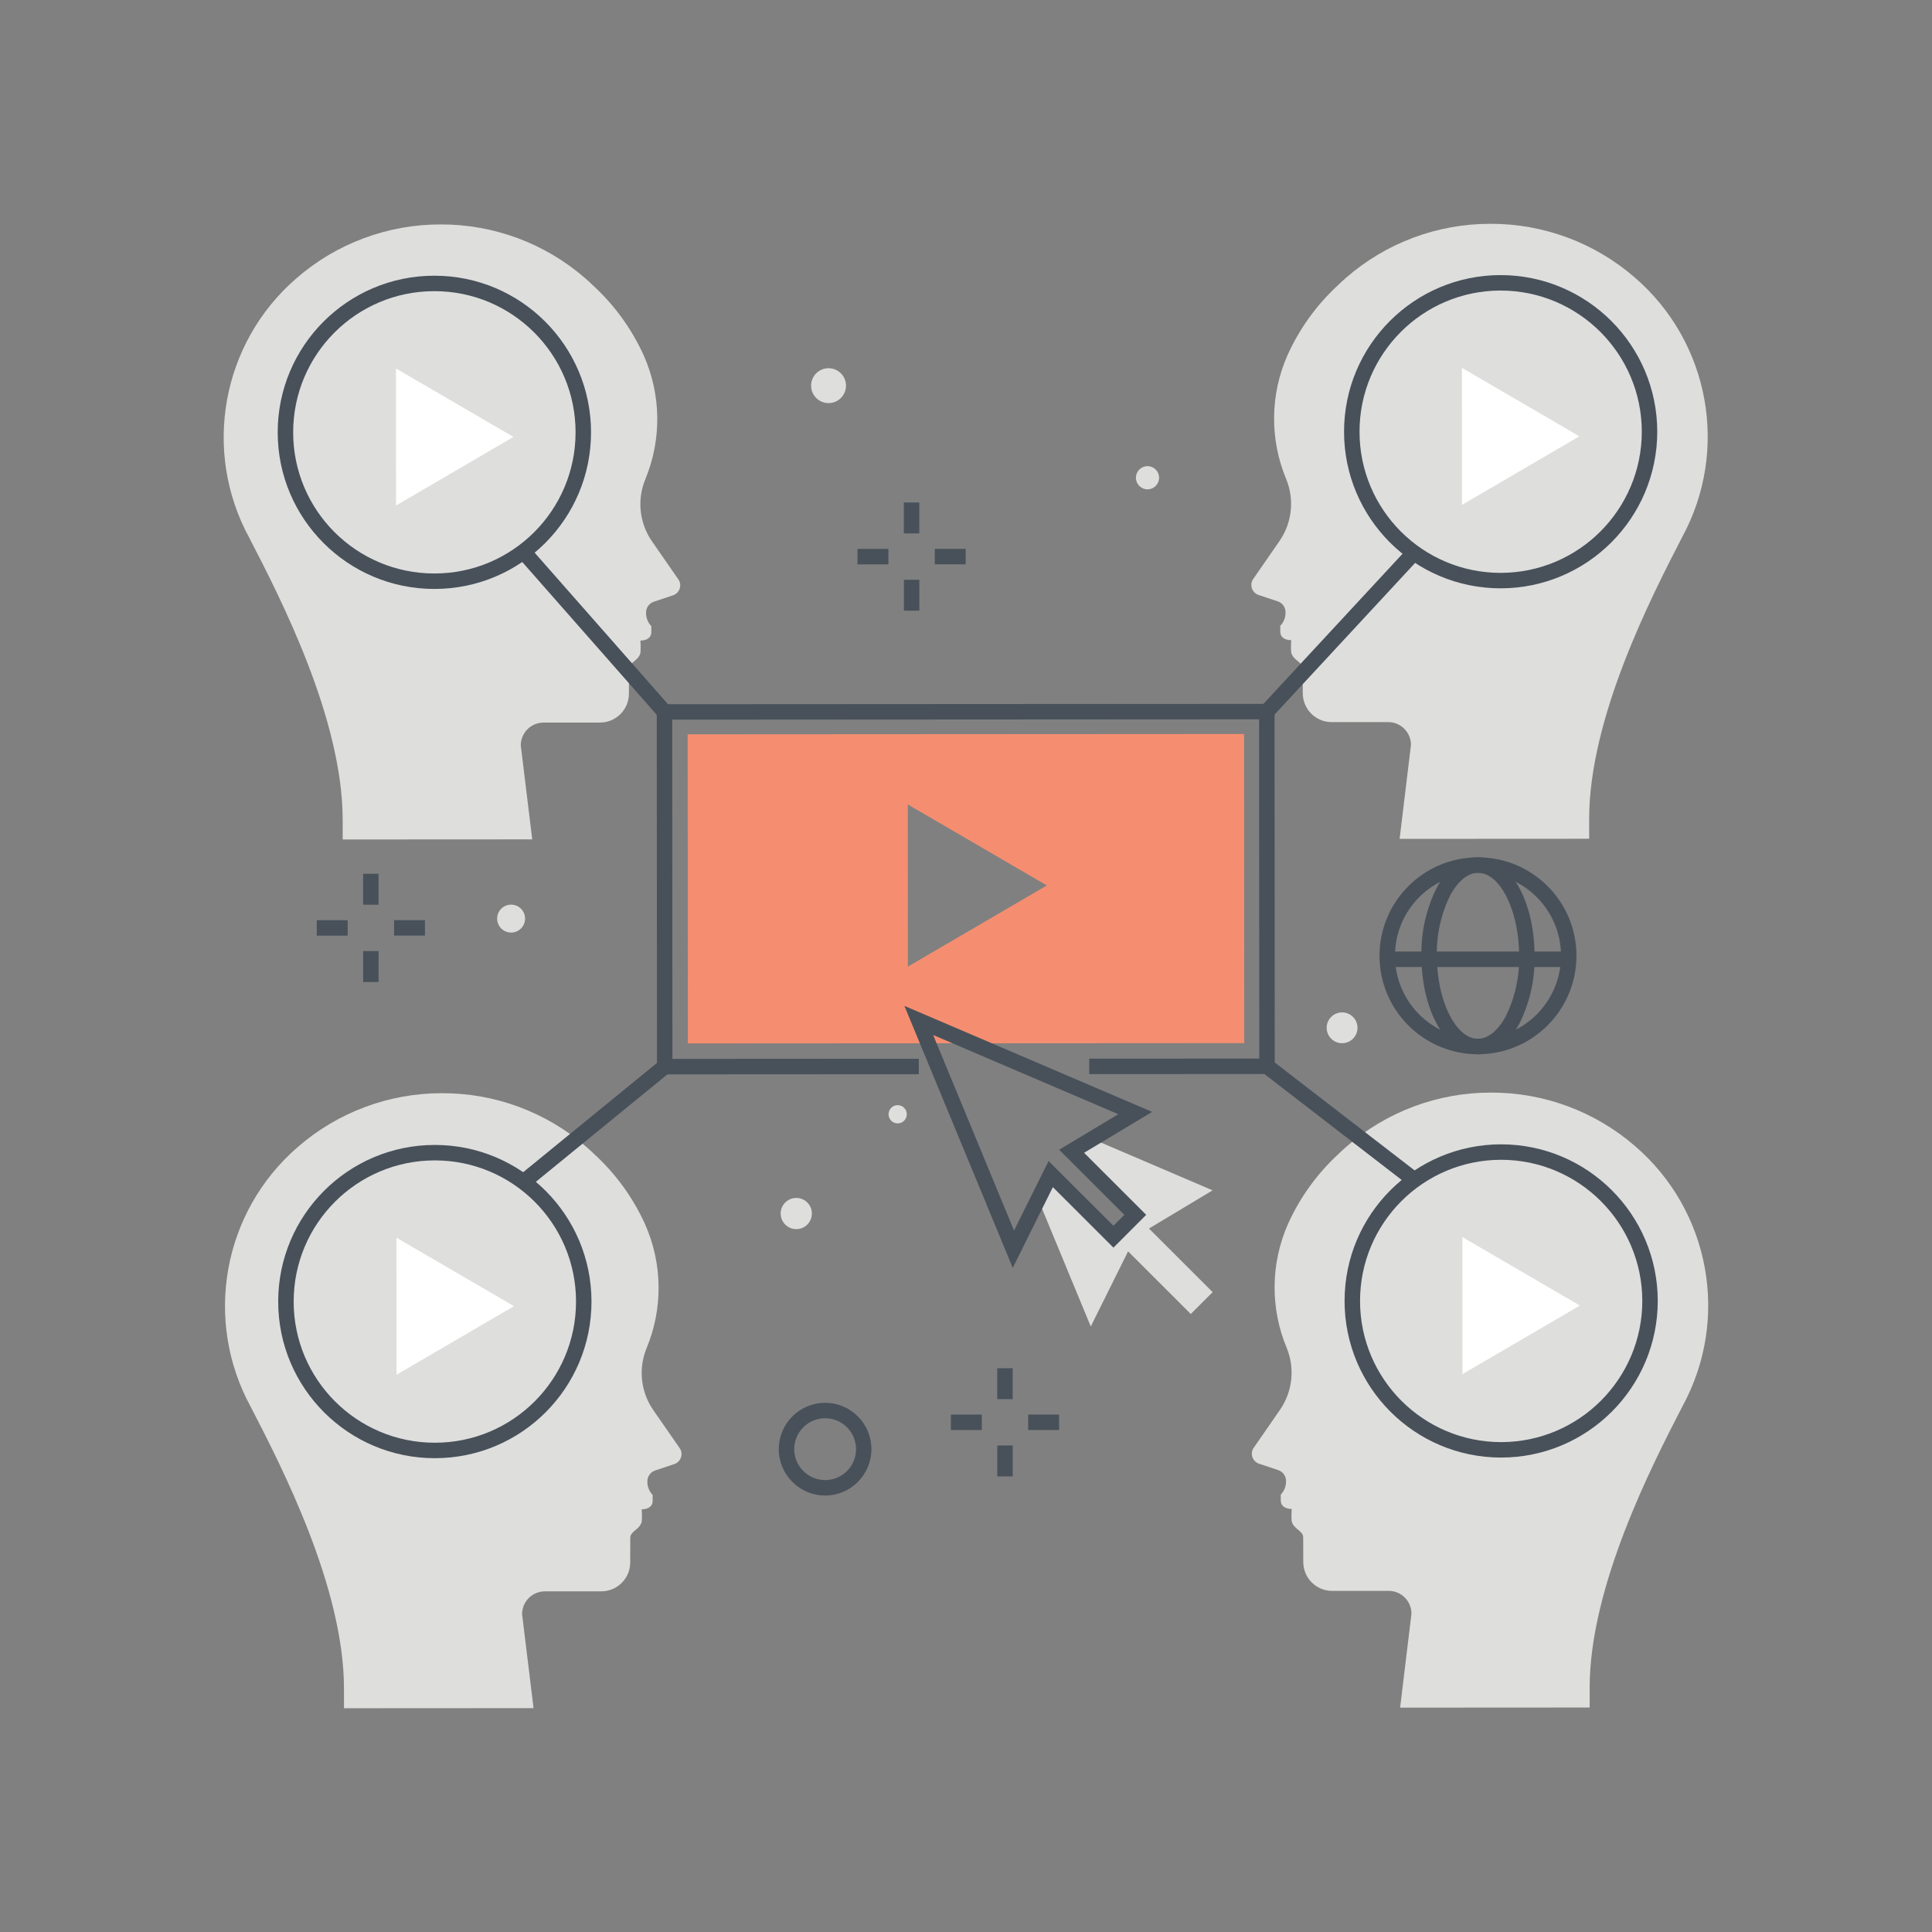 <svg xmlns="http://www.w3.org/2000/svg" width="250" height="250" viewBox="0 0 250 250">
  <rect x="0" y="0" width="250" height="250" fill="#808080" stroke="none"/>
  <g fill="none" fill-rule="evenodd">
    <path fill="#DEDEDD" d="M44.343,108.628 L44.342,106.081 C44.33,92.982 36.294,77.401 32.269,69.617 C26.134,58.376 28.672,44.379 38.362,36.007 C43.537,31.503 50.168,29.029 57.028,29.041 C63.888,29.021 70.523,31.488 75.702,35.985 C76.063,36.298 76.411,36.621 76.753,36.949 C76.423,36.645 76.09,36.344 75.743,36.052 C76.09,36.344 76.423,36.645 76.753,36.949 C79.517,39.489 81.742,42.559 83.293,45.978 C85.565,51.076 85.639,56.885 83.496,62.039 C82.413,64.679 82.736,67.687 84.357,70.035 L87.707,74.867 C88.189,75.445 88.111,76.303 87.534,76.785 C87.403,76.894 87.254,76.978 87.092,77.031 L84.608,77.861 C84.006,78.062 83.6,78.626 83.6,79.261 C83.582,79.918 83.827,80.555 84.282,81.029 L84.283,81.795 C84.283,82.537 83.663,82.88 82.864,82.891 C82.91,83.43 82.912,83.971 82.871,84.51 C82.57,85.551 81.39,85.702 81.387,86.576 C81.385,87.213 81.383,88.768 81.381,89.762 C81.377,91.824 79.707,93.495 77.645,93.499 L70.337,93.503 C68.707,93.504 67.387,94.826 67.388,96.455 L68.871,108.614 L44.343,108.628"/>
    <path fill="#48515A" d="M56.208,37.676 L56.197,37.676 C46.109,37.678 37.933,45.858 37.935,55.947 C37.938,66.035 46.118,74.211 56.206,74.209 L56.217,74.209 C66.305,74.207 74.481,66.026 74.479,55.938 C74.477,45.85 66.296,37.673 56.208,37.676 Z M56.206,76.209 C45.013,76.212 35.937,67.141 35.934,55.948 C35.931,44.755 45.002,35.679 56.195,35.676 L56.208,35.676 C67.401,35.673 76.477,44.744 76.48,55.937 C76.483,67.13 67.412,76.206 56.219,76.209 L56.206,76.209 Z"/>
    <path fill="#DEDEDD" d="M44.513,221.046 L44.512,218.5 C44.5,205.401 36.464,189.819 32.438,182.035 C26.304,170.794 28.842,156.797 38.532,148.425 C43.707,143.922 50.338,141.447 57.198,141.459 C64.058,141.439 70.693,143.906 75.872,148.404 C76.233,148.716 76.581,149.039 76.923,149.368 C76.593,149.064 76.26,148.762 75.913,148.47 C76.26,148.762 76.593,149.064 76.923,149.368 C79.687,151.907 81.912,154.978 83.462,158.396 C85.735,163.494 85.809,169.303 83.666,174.458 C82.583,177.097 82.906,180.105 84.527,182.454 L87.877,187.285 C88.359,187.863 88.281,188.722 87.704,189.204 C87.573,189.313 87.424,189.396 87.262,189.45 L84.778,190.279 C84.176,190.481 83.77,191.044 83.77,191.68 C83.752,192.336 83.997,192.973 84.452,193.447 L84.452,194.213 C84.453,194.956 83.833,195.298 83.034,195.309 C83.08,195.848 83.082,196.389 83.041,196.928 C82.74,197.97 81.56,198.12 81.557,198.994 C81.555,199.632 81.553,201.186 81.551,202.18 C81.547,204.242 79.877,205.913 77.815,205.917 L70.507,205.921 C68.877,205.922 67.557,207.244 67.558,208.873 L69.041,221.032 L44.513,221.046"/>
    <path fill="#48515A" d="M56.272,150.155 L56.262,150.155 C46.173,150.158 37.997,158.338 38,168.426 C38.002,178.515 46.182,186.691 56.271,186.689 L56.281,186.689 C66.369,186.684 74.542,178.503 74.538,168.416 C74.538,168.414 74.538,168.413 74.538,168.411 C74.532,158.327 66.356,150.156 56.272,150.155 Z M56.27,188.689 C45.078,188.691 36.001,179.62 35.998,168.427 C35.996,157.234 45.067,148.158 56.26,148.155 L56.272,148.155 C67.46,148.156 76.532,157.222 76.538,168.41 C76.545,179.603 67.477,188.682 56.284,188.689 C56.284,188.689 56.284,188.689 56.283,188.689 L56.27,188.689 Z"/>
    <path fill="#DEDEDD" d="M205.638,108.535 L205.636,105.987 C205.633,92.888 213.651,77.297 217.668,69.509 C223.789,58.261 221.235,44.266 211.536,35.905 C206.356,31.408 199.721,28.941 192.862,28.961 L192.861,28.961 C186.002,28.949 179.37,31.424 174.195,35.927 C173.835,36.24 173.487,36.564 173.146,36.892 C173.475,36.588 173.808,36.286 174.155,35.993 C173.808,36.286 173.475,36.588 173.146,36.892 C170.384,39.435 168.164,42.508 166.617,45.928 C164.35,51.029 164.283,56.838 166.431,61.99 C167.518,64.628 167.198,67.637 165.58,69.987 L162.235,74.822 C161.754,75.4 161.833,76.259 162.411,76.741 C162.541,76.849 162.691,76.932 162.852,76.986 L165.338,77.813 C165.94,78.013 166.347,78.577 166.347,79.212 C166.367,79.869 166.122,80.506 165.667,80.98 L165.668,81.746 C165.668,82.489 166.288,82.83 167.087,82.841 C167.043,83.38 167.041,83.921 167.082,84.46 C167.385,85.501 168.565,85.65 168.569,86.524 C168.572,87.161 168.575,88.716 168.579,89.71 C168.585,91.772 170.257,93.441 172.319,93.443 L179.627,93.439 C181.257,93.438 182.578,94.758 182.579,96.387 L181.11,108.549 L205.638,108.535"/>
    <path fill="#48515A" d="M194.182,37.596 L194.172,37.596 C184.083,37.605 175.912,45.79 175.921,55.879 C175.929,65.959 184.102,74.127 194.182,74.13 L194.192,74.13 C204.276,74.113 212.444,65.936 212.449,55.853 C212.431,45.773 204.261,37.608 194.182,37.596 Z M194.182,76.13 C182.989,76.127 173.917,67.051 173.92,55.858 C173.922,44.673 182.985,35.605 194.17,35.596 L194.182,35.596 C205.365,35.609 214.43,44.668 214.449,55.852 C214.443,67.039 205.382,76.111 194.194,76.13 L194.182,76.13 Z"/>
    <path fill="#DEDEDD" d="M205.702,220.954 L205.701,218.407 C205.698,205.308 213.715,189.717 217.732,181.929 C223.854,170.681 221.3,156.687 211.6,148.326 C206.42,143.828 199.786,141.361 192.926,141.381 C186.066,141.369 179.435,143.844 174.26,148.347 C173.899,148.66 173.552,148.984 173.211,149.313 C173.54,149.008 173.872,148.706 174.219,148.413 C173.872,148.706 173.54,149.008 173.211,149.313 C170.449,151.855 168.228,154.928 166.681,158.348 C164.415,163.449 164.348,169.258 166.496,174.41 C167.583,177.048 167.262,180.057 165.644,182.407 L162.3,187.242 C161.819,187.821 161.897,188.68 162.475,189.161 C162.606,189.269 162.756,189.353 162.917,189.406 L165.402,190.233 C166.005,190.434 166.411,190.997 166.412,191.632 C166.431,192.289 166.186,192.926 165.732,193.4 L165.732,194.166 C165.733,194.909 166.353,195.25 167.152,195.261 C167.107,195.8 167.105,196.341 167.147,196.88 C167.449,197.921 168.63,198.07 168.633,198.944 C168.636,199.581 168.64,201.136 168.643,202.13 C168.649,204.192 170.322,205.861 172.384,205.863 L179.692,205.859 C181.321,205.858 182.643,207.178 182.643,208.807 L181.175,220.968 L205.702,220.954"/>
    <path fill="#48515A" d="M194.246,150.076 L194.236,150.076 C184.148,150.087 175.979,158.275 175.99,168.364 C176.002,178.439 184.17,186.603 194.246,186.609 L194.257,186.609 C204.341,186.592 212.508,178.416 212.514,168.332 C212.495,158.253 204.326,150.088 194.246,150.076 Z M194.246,188.609 C183.053,188.605 173.983,179.528 173.987,168.335 C173.991,157.152 183.052,148.086 194.234,148.076 L194.246,148.076 C205.43,148.088 214.494,157.148 214.514,168.331 C214.507,179.519 205.446,188.59 194.259,188.609 L194.246,188.609 Z"/>
    <path fill="#F58E70" d="M117.479,125.08 L117.467,104.096 L135.461,114.578 L117.479,125.08 Z M88.983,95.021 L89.006,135.021 L161.006,134.979 L160.983,94.979 L88.983,95.021 Z"/>
    <polyline fill="#FFF" points="51.237 47.679 51.247 65.411 66.443 56.537 51.237 47.679"/>
    <polyline fill="#FFF" points="189.168 47.6 189.178 65.332 204.373 56.458 189.168 47.6"/>
    <polyline fill="#48515A" points="85.013 139.022 84.984 91.124 164.924 91.078 164.952 138.977 140.946 138.99 140.944 136.99 162.95 136.978 162.926 93.079 86.986 93.123 87.011 137.021 118.892 137.003 118.894 139.003 85.013 139.022"/>
    <polyline fill="#48515A" points="67.333 151.981 85.377 137.245 86.643 138.795 68.598 153.531 67.333 151.981"/>
    <polyline fill="#48515A" points="163.34 138.769 164.562 137.185 183.627 151.896 182.405 153.48 163.34 138.769"/>
    <polyline fill="#48515A" points="67.166 72.254 68.668 70.932 86.736 91.462 85.234 92.784 67.166 72.254"/>
    <polyline fill="#48515A" points="163.191 91.398 182.237 70.848 183.704 72.207 164.658 92.758 163.191 91.398"/>
    <polyline fill="#FFF" points="51.302 160.158 51.312 177.891 66.507 169.017 51.302 160.158"/>
    <polyline fill="#FFF" points="189.232 160.079 189.242 177.812 204.438 168.937 189.232 160.079"/>
    <polygon fill="#48515A" points="46.986 117.069 48.986 117.069 48.986 113.069 46.986 113.069"/>
    <polygon fill="#48515A" points="46.992 127.069 48.992 127.069 48.992 123.069 46.992 123.069"/>
    <polygon fill="#48515A" points="50.989 121.067 54.989 121.067 54.989 119.067 50.989 119.067"/>
    <polygon fill="#48515A" points="40.989 121.072 44.989 121.072 44.989 119.072 40.989 119.072"/>
    <polygon fill="#48515A" points="129.041 181.046 131.041 181.046 131.041 177.046 129.041 177.046"/>
    <polygon fill="#48515A" points="129.047 191.046 131.047 191.046 131.047 187.046 129.047 187.046"/>
    <polygon fill="#48515A" points="133.044 185.044 137.044 185.044 137.044 183.044 133.044 183.044"/>
    <polygon fill="#48515A" points="123.044 185.049 127.044 185.049 127.044 183.049 123.044 183.049"/>
    <polygon fill="#48515A" points="116.958 69.023 118.958 69.023 118.958 65.023 116.958 65.023"/>
    <polygon fill="#48515A" points="116.963 79.023 118.963 79.023 118.963 75.023 116.963 75.023"/>
    <polygon fill="#48515A" points="120.961 73.02 124.961 73.02 124.961 71.02 120.961 71.02"/>
    <polygon fill="#48515A" points="110.961 73.026 114.961 73.026 114.961 71.026 110.961 71.026"/>
    <path fill="#DEDEDD" d="M148.486 60.32C149.314 60.32 149.986 60.991 149.986 61.82 149.986 62.648 149.314 63.32 148.486 63.32 147.658 63.32 146.986 62.648 146.986 61.82 146.986 60.991 147.658 60.32 148.486 60.32M173.665 131.004C174.766 131.004 175.659 131.896 175.659 132.998 175.659 134.099 174.766 134.991 173.665 134.991 172.564 134.991 171.671 134.099 171.671 132.998 171.671 131.896 172.564 131.004 173.665 131.004M116.159 143.005C116.811 143.005 117.339 143.534 117.339 144.185 117.339 144.837 116.811 145.365 116.159 145.365 115.507 145.365 114.979 144.837 114.979 144.185 114.979 143.534 115.507 143.005 116.159 143.005M107.215 47.647C108.461 47.647 109.472 48.657 109.472 49.904 109.472 51.151 108.461 52.162 107.215 52.162 105.968 52.162 104.957 51.151 104.957 49.904 104.957 48.657 105.968 47.647 107.215 47.647M103.037 155.013C104.152 155.013 105.056 155.916 105.056 157.031 105.056 158.146 104.152 159.05 103.037 159.05 101.922 159.05 101.018 158.146 101.018 157.031 101.018 155.916 101.922 155.013 103.037 155.013M66.137 117.059C67.135 117.059 67.944 117.868 67.944 118.866 67.944 119.864 67.135 120.674 66.137 120.674 65.139 120.674 64.33 119.864 64.33 118.866 64.33 117.868 65.139 117.059 66.137 117.059"/>
    <path fill="#48515A" d="M191.252,112.939 L191.247,112.939 C185.315,112.94 180.507,117.75 180.509,123.683 C180.51,129.615 185.321,134.423 191.253,134.421 L191.259,134.421 C197.188,134.411 201.991,129.603 201.994,123.673 C201.992,117.743 197.182,112.937 191.252,112.939 Z M191.253,136.421 C184.216,136.423 178.51,130.72 178.508,123.684 C178.506,116.647 184.208,110.941 191.245,110.939 L191.252,110.939 C198.286,110.937 203.991,116.638 203.994,123.672 C203.99,130.706 198.294,136.409 191.261,136.421 L191.253,136.421 Z"/>
    <path fill="#48515A" d="M191.247,112.939 L191.246,112.939 C189.961,112.939 188.653,114.002 187.657,115.854 C186.46,118.286 185.867,120.972 185.93,123.683 C185.934,129.504 188.373,134.421 191.257,134.421 L191.258,134.421 C192.543,134.42 193.851,133.358 194.847,131.506 C196.044,129.073 196.637,126.387 196.574,123.677 C196.57,117.856 194.131,112.939 191.247,112.939 Z M191.257,136.421 C187.152,136.421 183.934,130.827 183.93,123.684 C183.868,120.642 184.543,117.631 185.896,114.906 C187.271,112.349 189.171,110.94 191.244,110.939 L191.247,110.939 C195.352,110.939 198.57,116.532 198.574,123.676 C198.636,126.717 197.961,129.729 196.608,132.453 C195.233,135.011 193.333,136.42 191.26,136.421 L191.257,136.421 Z"/>
    <polygon fill="#48515A" points="179.806 125.13 202.806 125.13 202.806 123.13 179.806 123.13"/>
    <path fill="#48515A" d="M102.772,187.524 C102.777,189.731 104.565,191.519 106.772,191.522 L106.774,191.522 C108.984,191.522 110.774,189.731 110.774,187.521 C110.774,185.312 108.983,183.522 106.773,183.522 L106.771,183.522 C104.563,183.525 102.774,185.316 102.772,187.524 Z M106.772,193.522 C103.462,193.518 100.778,190.836 100.772,187.525 C100.775,184.213 103.457,181.528 106.769,181.522 L106.773,181.522 C110.087,181.528 112.769,184.219 112.763,187.532 C112.758,190.837 110.081,193.515 106.776,193.522 L106.772,193.522 Z"/>
    <polyline fill="#DEDEDD" points="156.908 154.029 141.339 147.367 138.667 148.973 146.904 157.201 144.077 160.03 135.962 151.924 134.339 155.192 141.146 171.648 145.973 161.925 154.089 170.031 156.916 167.201 148.679 158.973 156.908 154.029"/>
    <path fill="#48515A" d="M120.751,133.929 L131.217,159.232 L135.685,150.234 L144.076,158.616 L145.49,157.201 L137.054,148.775 L144.705,144.179 L120.751,133.929 Z M131.051,164.063 L117.028,130.161 L149.088,143.879 L140.28,149.17 L148.318,157.199 L144.078,161.444 L136.239,153.615 L131.051,164.063 Z"/>
  </g>
</svg>
